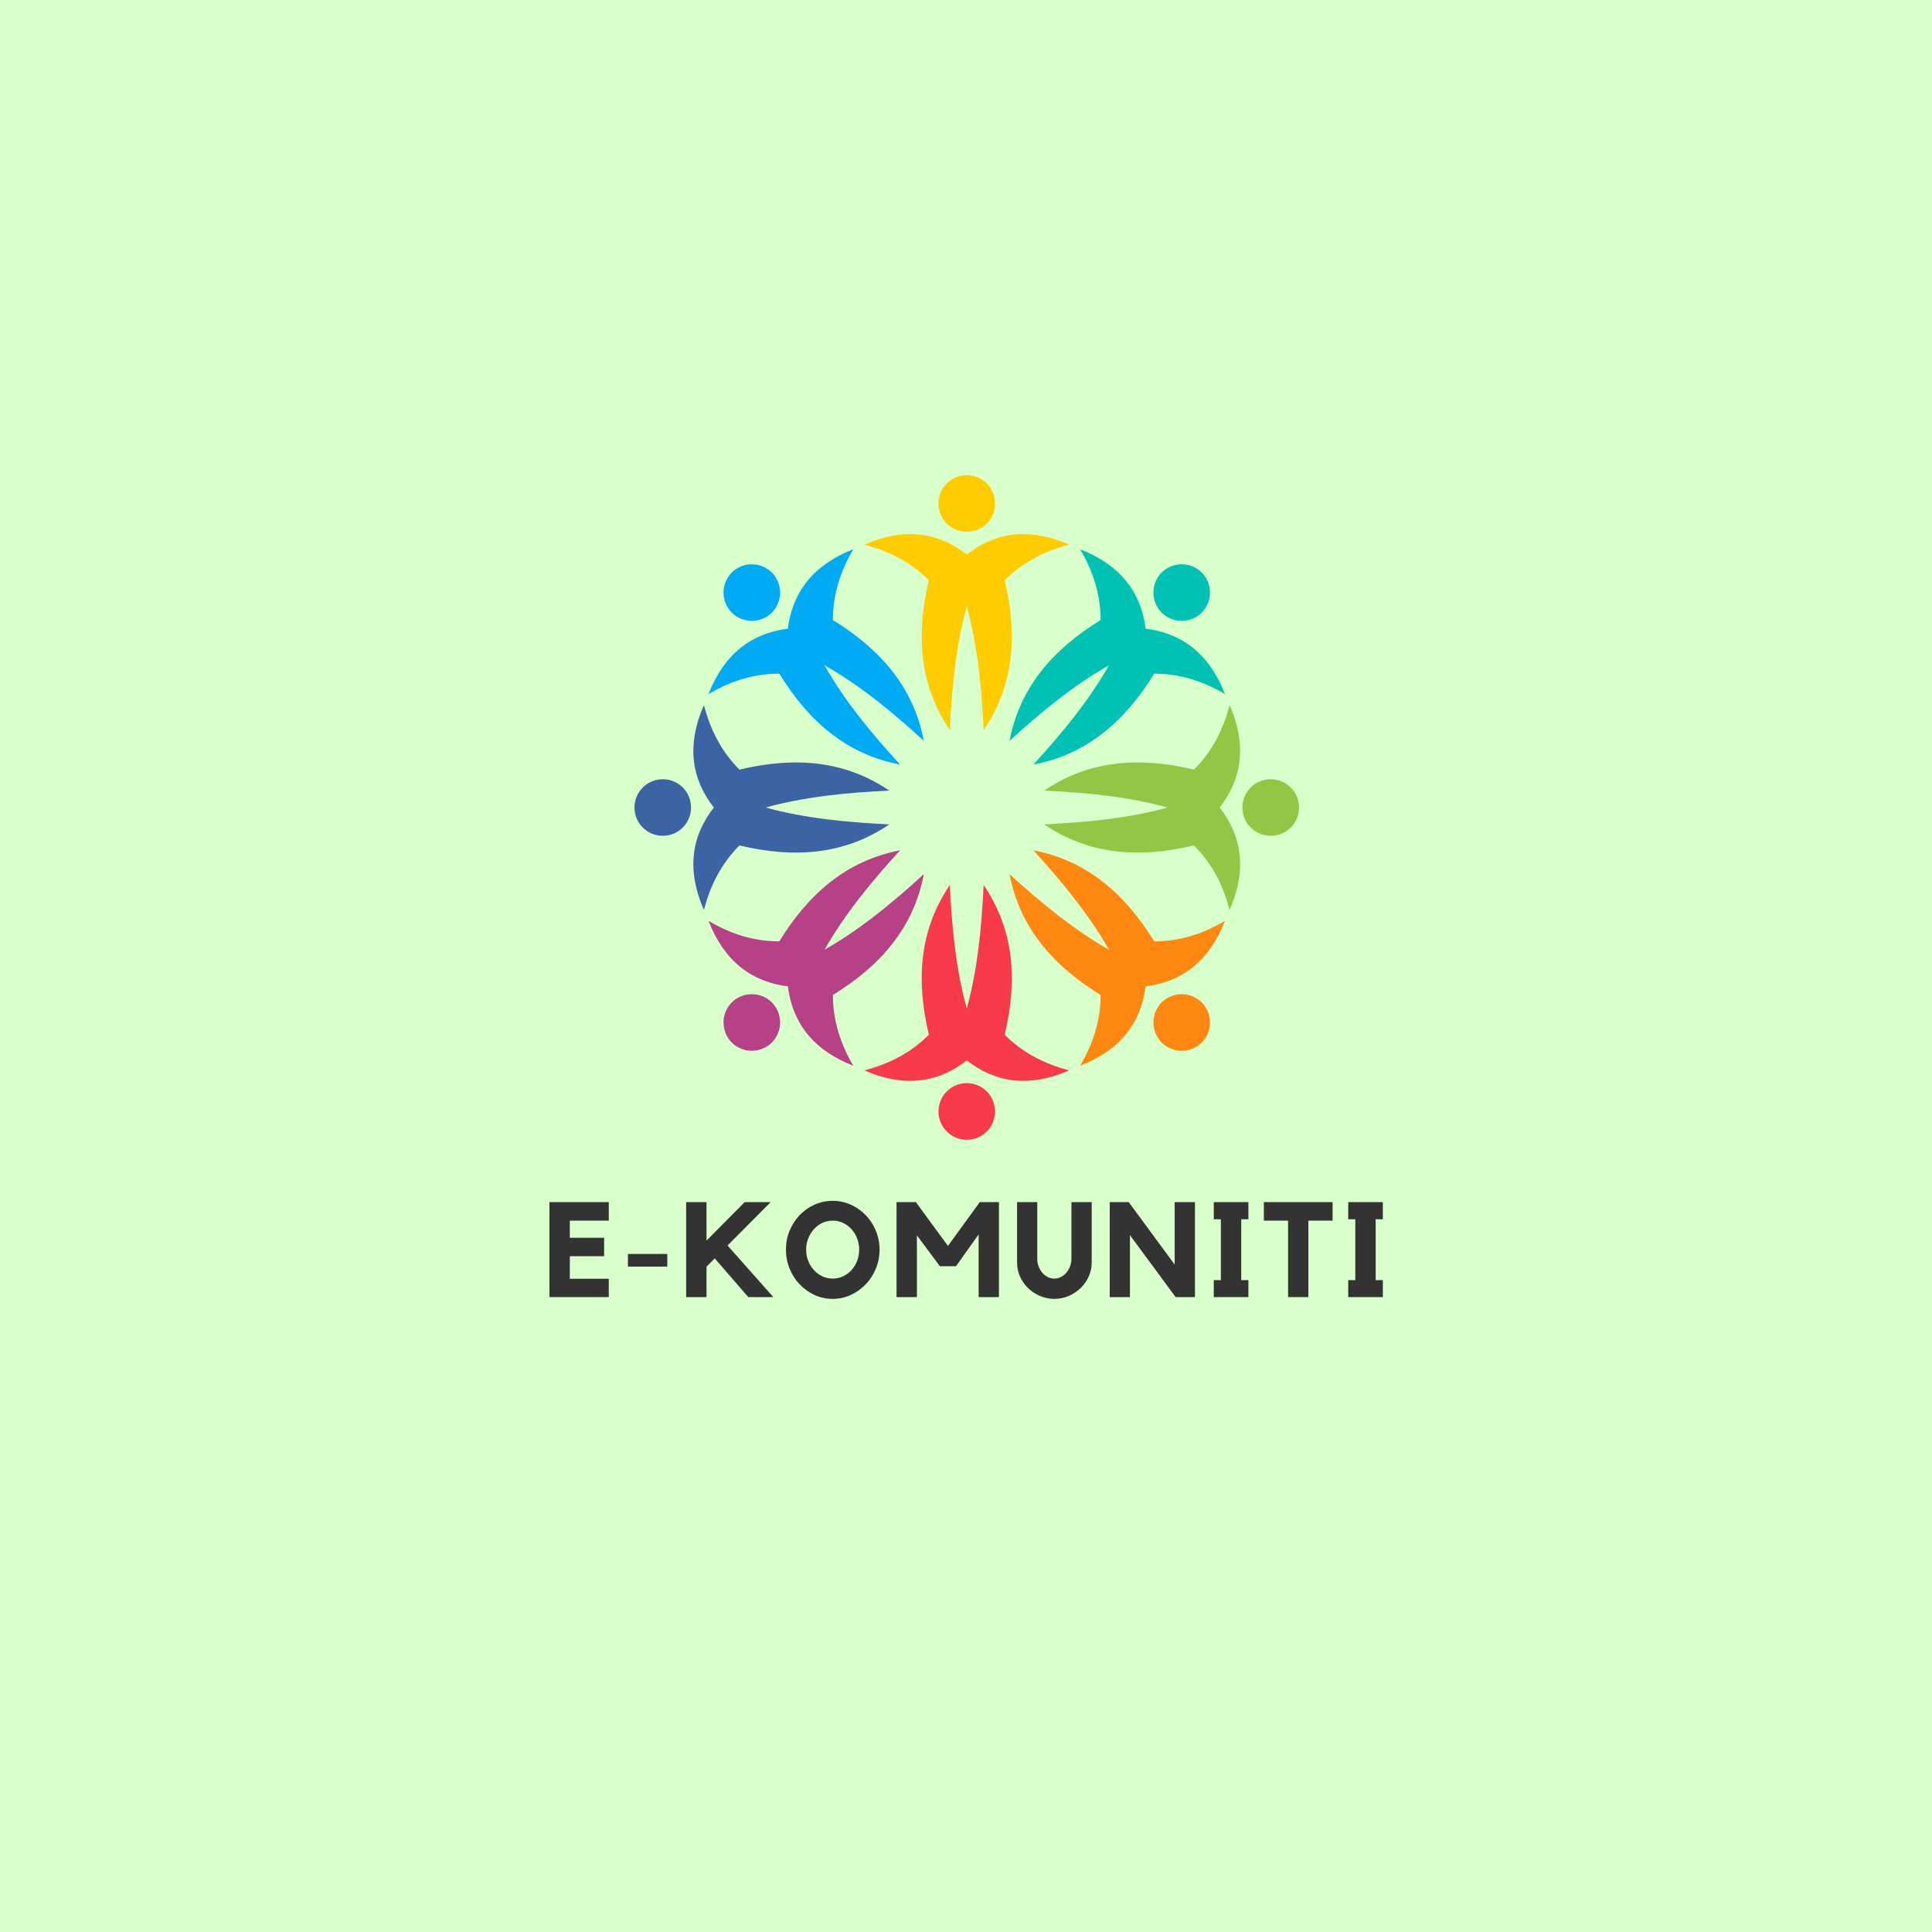 <svg xmlns="http://www.w3.org/2000/svg" xmlns:xlink="http://www.w3.org/1999/xlink" width="500" zoomAndPan="magnify" viewBox="0 0 375 375" height="500" preserveAspectRatio="xMidYMid meet" version="1.0"><defs><g/><clipPath id="b4f84fba72"><path d="M 167 92.238 L 208 92.238 L 208 142 L 167 142 Z M 167 92.238 " clip-rule="nonzero"/></clipPath><clipPath id="9bcd6f4ecc"><path d="M 202 136 L 252.148 136 L 252.148 177 L 202 177 Z M 202 136 " clip-rule="nonzero"/></clipPath><clipPath id="ea21599ff0"><path d="M 167 171 L 208 171 L 208 221.238 L 167 221.238 Z M 167 171 " clip-rule="nonzero"/></clipPath><clipPath id="a4531c736f"><path d="M 123.148 136 L 173 136 L 173 177 L 123.148 177 Z M 123.148 136 " clip-rule="nonzero"/></clipPath></defs><rect x="-37.5" width="450" fill="#ffffff" y="-37.5" height="450" fill-opacity="1"/><rect x="-37.5" width="450" fill="#d9ffcb" y="-37.5" height="450" fill-opacity="1"/><g clip-path="url(#b4f84fba72)"><path fill="#ffcc00" d="M 187.648 107.645 C 182.07 103.277 175.52 102.328 167.758 105.719 C 172.645 106.984 176.867 109.199 180.289 112.617 C 177.789 123.082 178.391 132.941 184.371 141.707 C 184.746 133.344 185.578 125.207 187.648 117.707 C 189.719 125.207 190.523 133.344 190.926 141.707 C 196.902 132.941 197.508 123.082 195.008 112.617 C 198.426 109.199 202.652 106.984 207.539 105.719 C 199.777 102.328 193.223 103.277 187.648 107.645 Z M 187.648 92.238 C 190.695 92.238 193.137 94.711 193.137 97.73 C 193.137 100.777 190.695 103.219 187.648 103.219 C 184.602 103.219 182.156 100.777 182.156 97.73 C 182.156 94.711 184.602 92.238 187.648 92.238 Z M 187.648 92.238 " fill-opacity="1" fill-rule="evenodd"/></g><path fill="#00c1b4" d="M 222.371 122.02 C 221.48 115.004 217.539 109.688 209.637 106.609 C 212.223 110.922 213.633 115.492 213.633 120.352 C 204.461 125.984 197.938 133.371 195.953 143.805 C 202.133 138.145 208.457 132.969 215.242 129.145 C 211.391 135.93 206.215 142.254 200.582 148.402 C 211.016 146.449 218.402 139.926 224.035 130.754 C 228.895 130.754 233.438 132.164 237.777 134.723 C 234.699 126.848 229.383 122.91 222.371 122.02 Z M 233.262 111.125 C 235.391 113.281 235.391 116.758 233.262 118.914 C 231.109 121.039 227.629 121.039 225.473 118.914 C 223.348 116.758 223.348 113.281 225.473 111.125 C 227.629 108.996 231.109 108.996 233.262 111.125 Z M 233.262 111.125 " fill-opacity="1" fill-rule="evenodd"/><g clip-path="url(#9bcd6f4ecc)"><path fill="#94c545" d="M 236.742 156.738 C 241.082 151.164 242.059 144.609 238.668 136.848 C 237.402 141.734 235.188 145.961 231.738 149.383 C 221.277 146.879 211.449 147.484 202.68 153.461 C 211.043 153.836 219.152 154.672 226.652 156.738 C 219.152 158.809 211.043 159.613 202.68 160.016 C 211.449 165.996 221.277 166.598 231.738 164.098 C 235.188 167.52 237.402 171.742 238.668 176.629 C 242.059 168.871 241.082 162.316 236.742 156.738 Z M 252.148 156.738 C 252.148 159.785 249.676 162.23 246.656 162.23 C 243.609 162.23 241.141 159.785 241.141 156.738 C 241.141 153.691 243.609 151.25 246.656 151.25 C 249.676 151.25 252.148 153.691 252.148 156.738 Z M 252.148 156.738 " fill-opacity="1" fill-rule="evenodd"/></g><path fill="#ff8812" d="M 222.371 191.461 C 229.383 190.57 234.699 186.633 237.777 178.727 C 233.438 181.316 228.895 182.723 224.035 182.723 C 218.402 173.555 211.016 167.031 200.582 165.047 C 206.215 171.227 211.391 177.551 215.242 184.332 C 208.457 180.48 202.133 175.309 195.953 169.676 C 197.938 180.109 204.461 187.496 213.633 193.129 C 213.633 197.984 212.223 202.527 209.637 206.867 C 217.539 203.793 221.48 198.477 222.371 191.461 Z M 233.262 202.355 C 231.109 204.48 227.629 204.48 225.473 202.355 C 223.348 200.199 223.348 196.723 225.473 194.566 C 227.629 192.438 231.109 192.438 233.262 194.566 C 235.391 196.723 235.391 200.199 233.262 202.355 Z M 233.262 202.355 " fill-opacity="1" fill-rule="evenodd"/><g clip-path="url(#ea21599ff0)"><path fill="#f83b4b" d="M 187.648 205.832 C 182.07 210.172 175.52 211.152 167.758 207.758 C 172.645 206.496 176.867 204.281 180.289 200.832 C 177.789 190.371 178.391 180.539 184.371 171.773 C 184.746 180.137 185.578 188.242 187.648 195.746 C 189.719 188.242 190.523 180.137 190.926 171.773 C 196.902 180.539 197.508 190.371 195.008 200.832 C 198.426 204.281 202.652 206.496 207.539 207.758 C 199.777 211.152 193.223 210.172 187.648 205.832 Z M 187.648 221.238 C 190.695 221.238 193.137 218.77 193.137 215.75 C 193.137 212.703 190.695 210.23 187.648 210.23 C 184.602 210.23 182.156 212.703 182.156 215.75 C 182.156 218.77 184.602 221.238 187.648 221.238 Z M 187.648 221.238 " fill-opacity="1" fill-rule="evenodd"/></g><path fill="#b64186" d="M 152.926 191.461 C 145.914 190.57 140.594 186.633 137.52 178.727 C 141.832 181.316 146.402 182.723 151.258 182.723 C 156.891 173.555 164.281 167.031 174.715 165.047 C 169.051 171.227 163.879 177.551 160.055 184.332 C 166.836 180.48 173.16 175.309 179.312 169.676 C 177.359 180.109 170.832 187.496 161.664 193.129 C 161.664 197.984 163.074 202.527 165.629 206.867 C 157.754 203.793 153.816 198.477 152.926 191.461 Z M 142.031 202.355 C 144.188 204.48 147.664 204.48 149.82 202.355 C 151.949 200.199 151.949 196.723 149.82 194.566 C 147.664 192.438 144.188 192.438 142.031 194.566 C 139.906 196.723 139.906 200.199 142.031 202.355 Z M 142.031 202.355 " fill-opacity="1" fill-rule="evenodd"/><g clip-path="url(#a4531c736f)"><path fill="#3c64a4" d="M 138.555 156.738 C 134.184 151.164 133.238 144.609 136.629 136.848 C 137.895 141.734 140.105 145.961 143.527 149.383 C 153.988 146.879 163.848 147.484 172.613 153.461 C 164.25 153.836 156.117 154.672 148.613 156.738 C 156.117 158.809 164.25 159.613 172.613 160.016 C 163.848 165.996 153.988 166.598 143.527 164.098 C 140.105 167.52 137.895 171.742 136.629 176.629 C 133.238 168.871 134.184 162.316 138.555 156.738 Z M 123.148 156.738 C 123.148 159.785 125.621 162.23 128.637 162.23 C 131.684 162.23 134.129 159.785 134.129 156.738 C 134.129 153.691 131.684 151.25 128.637 151.25 C 125.621 151.25 123.148 153.691 123.148 156.738 Z M 123.148 156.738 " fill-opacity="1" fill-rule="evenodd"/></g><path fill="#00abf3" d="M 152.926 122.02 C 153.816 115.004 157.754 109.688 165.629 106.609 C 163.074 110.922 161.664 115.492 161.664 120.352 C 170.832 125.984 177.359 133.371 179.312 143.805 C 173.16 138.145 166.836 132.969 160.055 129.145 C 163.879 135.93 169.051 142.254 174.715 148.402 C 164.281 146.449 156.891 139.926 151.258 130.754 C 146.402 130.754 141.832 132.164 137.52 134.723 C 140.594 126.848 145.914 122.91 152.926 122.02 Z M 142.031 111.125 C 139.906 113.281 139.906 116.758 142.031 118.914 C 144.188 121.039 147.664 121.039 149.82 118.914 C 151.949 116.758 151.949 113.281 149.82 111.125 C 147.664 108.996 144.188 108.996 142.031 111.125 Z M 142.031 111.125 " fill-opacity="1" fill-rule="evenodd"/><g fill="#333333" fill-opacity="1"><g transform="translate(105.398, 251.768)"><g><path d="M 1.25 -18.438 L 12.766 -18.438 L 12.766 -14.844 L 5.203 -14.844 L 5.203 -11.516 L 11.859 -11.516 L 11.859 -7.938 L 5.203 -7.938 L 5.203 -3.562 L 12.766 -3.562 L 12.766 0 L 1.25 0 Z M 1.25 -18.438 "/></g></g></g><g fill="#333333" fill-opacity="1"><g transform="translate(120.63, 251.768)"><g><path d="M 8.891 -5.922 L 1.25 -5.922 L 1.25 -8.375 L 8.891 -8.375 Z M 8.891 -5.922 "/></g></g></g><g fill="#333333" fill-opacity="1"><g transform="translate(131.963, 251.768)"><g><path d="M 9.25 -10.016 L 18.141 0 L 13.281 0 L 6.766 -7.516 L 5.172 -5.906 L 5.172 0 L 1.219 0 L 1.219 -18.438 L 5.172 -18.438 L 5.172 -10.969 L 12.578 -18.438 L 17.625 -18.438 Z M 9.25 -10.016 "/></g></g></g><g fill="#333333" fill-opacity="1"><g transform="translate(151.691, 251.768)"><g><path d="M 9.938 -18.688 C 11.176 -18.688 12.348 -18.438 13.453 -17.938 C 14.566 -17.438 15.535 -16.754 16.359 -15.891 C 17.191 -15.023 17.844 -14.02 18.312 -12.875 C 18.789 -11.727 19.031 -10.504 19.031 -9.203 C 19.031 -7.922 18.789 -6.695 18.312 -5.531 C 17.844 -4.375 17.191 -3.363 16.359 -2.5 C 15.535 -1.633 14.566 -0.941 13.453 -0.422 C 12.348 0.086 11.176 0.344 9.938 0.344 C 8.688 0.344 7.504 0.086 6.391 -0.422 C 5.285 -0.941 4.32 -1.633 3.5 -2.5 C 2.688 -3.363 2.039 -4.375 1.562 -5.531 C 1.094 -6.695 0.859 -7.922 0.859 -9.203 C 0.859 -10.504 1.094 -11.727 1.562 -12.875 C 2.039 -14.02 2.688 -15.023 3.5 -15.891 C 4.32 -16.754 5.285 -17.438 6.391 -17.938 C 7.504 -18.438 8.688 -18.688 9.938 -18.688 Z M 9.938 -3.594 C 10.645 -3.594 11.312 -3.738 11.938 -4.031 C 12.562 -4.32 13.109 -4.723 13.578 -5.234 C 14.047 -5.742 14.41 -6.336 14.672 -7.016 C 14.941 -7.691 15.078 -8.422 15.078 -9.203 C 15.078 -9.984 14.941 -10.711 14.672 -11.391 C 14.41 -12.078 14.047 -12.676 13.578 -13.188 C 13.109 -13.707 12.562 -14.113 11.938 -14.406 C 11.312 -14.695 10.645 -14.844 9.938 -14.844 C 9.219 -14.844 8.547 -14.695 7.922 -14.406 C 7.305 -14.113 6.766 -13.707 6.297 -13.188 C 5.828 -12.676 5.457 -12.078 5.188 -11.391 C 4.914 -10.711 4.781 -9.984 4.781 -9.203 C 4.781 -8.422 4.914 -7.691 5.188 -7.016 C 5.457 -6.336 5.828 -5.742 6.297 -5.234 C 6.766 -4.723 7.305 -4.32 7.922 -4.031 C 8.547 -3.738 9.219 -3.594 9.938 -3.594 Z M 9.938 -3.594 "/></g></g></g><g fill="#333333" fill-opacity="1"><g transform="translate(172.797, 251.768)"><g><path d="M 17.375 -18.438 L 21.094 -18.438 L 21.094 0 L 17.156 0 L 17.156 -12.172 L 12.766 -6 L 9.625 -6 L 5.172 -11.984 L 5.172 0 L 1.219 0 L 1.219 -18.438 L 4.969 -18.438 L 11.203 -9.938 Z M 17.375 -18.438 "/></g></g></g><g fill="#333333" fill-opacity="1"><g transform="translate(196.32, 251.768)"><g><path d="M 11.641 -18.438 L 15.578 -18.438 L 15.578 -6.656 C 15.578 -5.738 15.383 -4.852 15 -4 C 14.625 -3.156 14.102 -2.41 13.438 -1.766 C 12.781 -1.129 12.016 -0.617 11.141 -0.234 C 10.266 0.148 9.32 0.344 8.312 0.344 C 7.332 0.344 6.398 0.148 5.516 -0.234 C 4.629 -0.617 3.859 -1.129 3.203 -1.766 C 2.555 -2.41 2.039 -3.156 1.656 -4 C 1.281 -4.852 1.094 -5.738 1.094 -6.656 L 1.094 -18.438 L 5.016 -18.438 L 5.016 -7.438 C 5.016 -6.914 5.098 -6.426 5.266 -5.969 C 5.441 -5.508 5.676 -5.102 5.969 -4.75 C 6.27 -4.395 6.625 -4.113 7.031 -3.906 C 7.438 -3.695 7.863 -3.594 8.312 -3.594 C 8.781 -3.594 9.211 -3.695 9.609 -3.906 C 10.016 -4.113 10.367 -4.395 10.672 -4.75 C 10.973 -5.102 11.207 -5.508 11.375 -5.969 C 11.551 -6.426 11.641 -6.914 11.641 -7.438 Z M 11.641 -18.438 "/></g></g></g><g fill="#333333" fill-opacity="1"><g transform="translate(214.177, 251.768)"><g><path d="M 13.828 -18.438 L 17.766 -18.438 L 17.766 0 L 14.016 0 L 5.141 -12.031 L 5.141 0 L 1.219 0 L 1.219 -18.438 L 4.906 -18.438 L 13.828 -6.312 Z M 13.828 -18.438 "/></g></g></g><g fill="#333333" fill-opacity="1"><g transform="translate(234.374, 251.768)"><g><path d="M 7.938 -18.438 L 7.938 -15.109 L 6.547 -15.109 L 6.547 -3.297 L 7.938 -3.297 L 7.938 0 L 1.219 0 L 1.219 -3.297 L 2.594 -3.297 L 2.594 -15.109 L 1.219 -15.109 L 1.219 -18.438 Z M 7.938 -18.438 "/></g></g></g><g fill="#333333" fill-opacity="1"><g transform="translate(244.719, 251.768)"><g><path d="M 0.594 -18.438 L 13.938 -18.438 L 13.938 -14.844 L 9.234 -14.844 L 9.234 0 L 5.297 0 L 5.297 -14.844 L 0.594 -14.844 Z M 0.594 -18.438 "/></g></g></g><g fill="#333333" fill-opacity="1"><g transform="translate(260.471, 251.768)"><g><path d="M 7.938 -18.438 L 7.938 -15.109 L 6.547 -15.109 L 6.547 -3.297 L 7.938 -3.297 L 7.938 0 L 1.219 0 L 1.219 -3.297 L 2.594 -3.297 L 2.594 -15.109 L 1.219 -15.109 L 1.219 -18.438 Z M 7.938 -18.438 "/></g></g></g></svg>